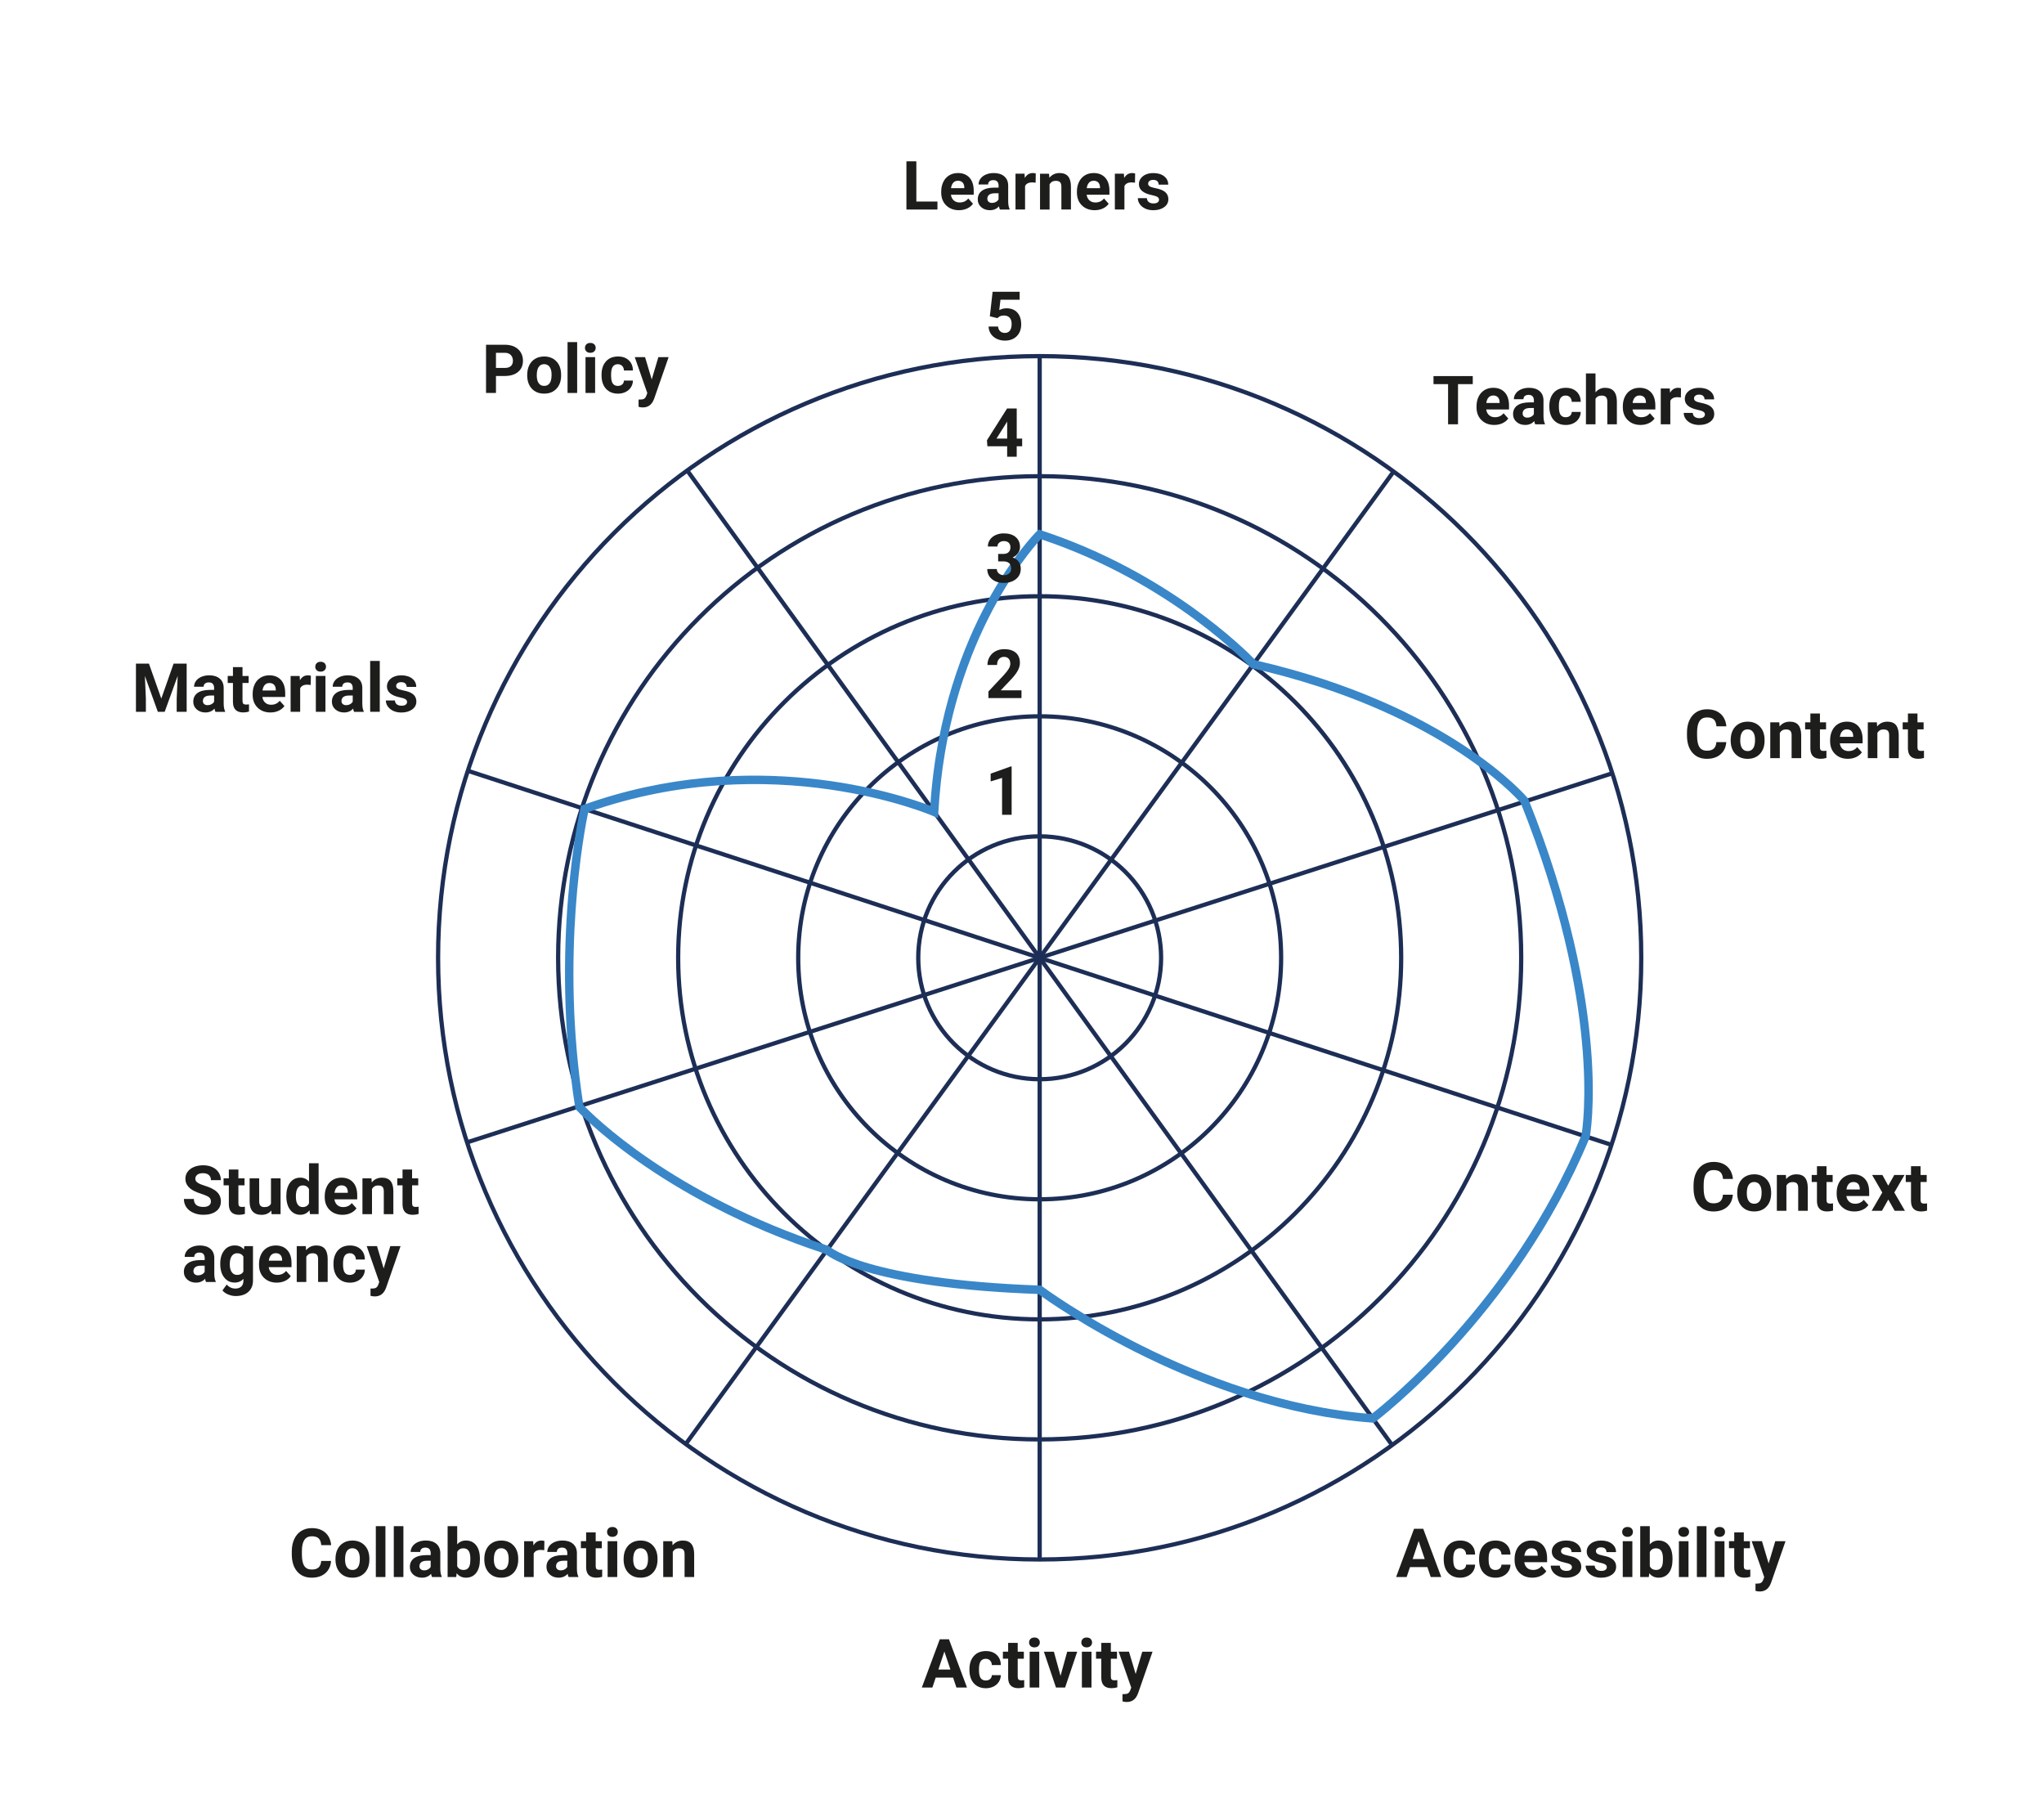 <?xml version="1.0" encoding="UTF-8"?>
<svg id="Layer_1" data-name="Layer 1" xmlns="http://www.w3.org/2000/svg" viewBox="0 0 900 800">
  <defs>
    <style>
      .cls-1 {
        fill: #1d2e56;
      }

      .cls-2 {
        fill: #3987c8;
      }

      .cls-3 {
        fill: #1d1d1b;
      }

      .cls-4 {
        fill: #fff;
      }
    </style>
  </defs>
  <rect class="cls-4" width="900" height="800"/>
  <g>
    <path class="cls-1" d="M457.78,369.13c-28.96,0-52.53,23.57-52.53,52.53s23.57,52.53,52.53,52.53,52.53-23.57,52.53-52.53-23.57-52.53-52.53-52.53M457.78,476.06c-29.99,0-54.4-24.4-54.4-54.4s24.4-54.4,54.4-54.4,54.4,24.4,54.4,54.4-24.4,54.4-54.4,54.4"/>
    <path class="cls-1" d="M457.78,316.28c-58.11,0-105.38,47.27-105.38,105.38s47.27,105.38,105.38,105.38,105.38-47.27,105.38-105.38-47.27-105.38-105.38-105.38M457.78,528.92c-59.14,0-107.25-48.11-107.25-107.25s48.11-107.25,107.25-107.25,107.25,48.12,107.25,107.25-48.11,107.25-107.25,107.25"/>
    <path class="cls-1" d="M457.78,263.43c-87.25,0-158.24,70.99-158.24,158.24s70.99,158.24,158.24,158.24,158.24-70.99,158.24-158.24-70.99-158.24-158.24-158.24M457.78,581.77c-88.28,0-160.11-71.82-160.11-160.11s71.82-160.11,160.11-160.11,160.11,71.82,160.11,160.11-71.82,160.11-160.11,160.11"/>
    <path class="cls-1" d="M457.78,210.57c-116.4,0-211.09,94.7-211.09,211.09s94.7,211.09,211.09,211.09,211.09-94.7,211.09-211.09-94.7-211.09-211.09-211.09M457.78,634.63c-117.43,0-212.96-95.53-212.96-212.96s95.53-212.96,212.96-212.96,212.96,95.53,212.96,212.96-95.53,212.96-212.96,212.96"/>
    <path class="cls-1" d="M457.78,157.72c-145.54,0-263.95,118.4-263.95,263.95s118.41,263.95,263.95,263.95,263.95-118.41,263.95-263.95-118.4-263.95-263.95-263.95M457.78,687.48c-146.57,0-265.82-119.24-265.82-265.82s119.24-265.82,265.82-265.82,265.82,119.24,265.82,265.82-119.24,265.82-265.82,265.82"/>
  </g>
  <rect class="cls-1" x="456.85" y="156.78" width="1.87" height="529.76"/>
  <polygon class="cls-1" points="302.63 636.36 301.13 635.26 612.93 206.97 614.44 208.07 302.63 636.36"/>
  <rect class="cls-1" x="192.9" y="420.73" width="529.77" height="1.86" transform="translate(-107.27 160.73) rotate(-17.86)"/>
  <rect class="cls-1" x="456.85" y="156.78" width="1.87" height="529.77" transform="translate(-85.28 725.72) rotate(-71.89)"/>
  <rect class="cls-1" x="456.85" y="156.78" width="1.87" height="529.77" transform="translate(-160.27 348.32) rotate(-35.88)"/>
  <g>
    <path class="cls-2" d="M256.85,486.46c3.91,4.12,38.8,39.34,107.88,62.04l.39.13.31.29c.14.13,16.61,14.33,92.42,17.03l.59.02.47.35c.67.5,67.52,50.2,144.99,56.2,6.12-4.74,61.87-49.33,92.45-122.8.59-3.44,8.87-57.01-26.75-146.22-2.73-3.14-36.85-40.71-118.13-59.27l-.57-.13-.39-.43c-.34-.37-34.63-37.14-92.19-56.3-5.72,6.17-41.17,47.19-45.14,120.15l-.15,2.69-2.47-1.08c-.7-.31-70.4-30.16-151.57-1.58-1.68,8.01-12.34,63.26-2.14,128.92M605.02,626.36l-.69-.05c-75.41-5.58-140.96-52.09-147.19-56.64-72.2-2.63-91.17-15.51-93.92-17.73-73.86-24.36-109.16-62.98-109.5-63.37l-.37-.41-.08-.55c-11.26-71.69,2.17-131.3,2.31-131.89l.23-1,.96-.34c74.39-26.59,139.57-4.71,152.85.35,2.66-40.74,14.97-71.11,24.95-89.56,11.07-20.46,21.48-30.83,21.92-31.26l.81-.8,1.08.35c55.78,18.25,90.38,52.99,94.49,57.25,85.39,19.65,119.47,60.22,119.81,60.63l.29.49c37.25,93.11,27.14,148.23,27.04,148.78l-.11.36c-32.61,78.51-93.67,124.51-94.29,124.96l-.56.42Z"/>
    <path class="cls-3" d="M435.84,139.23l1.22-10.79h11.9v3.52h-8.44l-.53,4.56c1-.53,2.07-.8,3.19-.8,2.02,0,3.61.63,4.75,1.88,1.15,1.25,1.72,3.01,1.72,5.26,0,1.37-.29,2.6-.87,3.68-.58,1.08-1.41,1.93-2.49,2.52-1.08.6-2.35.9-3.82.9-1.28,0-2.47-.26-3.57-.78-1.1-.52-1.97-1.25-2.6-2.19-.63-.94-.97-2.02-1.01-3.22h4.17c.09.89.39,1.57.93,2.06.53.49,1.22.74,2.08.74.96,0,1.69-.34,2.2-1.03.52-.68.77-1.65.77-2.91s-.3-2.13-.89-2.77c-.59-.64-1.43-.96-2.52-.96-1,0-1.81.26-2.43.79l-.41.38-3.35-.83Z"/>
    <path class="cls-3" d="M218.38,161.98h3.91c1.16,0,2.04-.27,2.65-.82.6-.54.91-1.32.91-2.33s-.31-1.88-.92-2.52-1.46-.97-2.54-.99h-4.01v6.66ZM218.38,165.52v7.48h-4.37v-21.23h8.28c1.59,0,3,.29,4.21.87,1.21.58,2.14,1.41,2.79,2.49.65,1.07.98,2.29.98,3.67,0,2.08-.71,3.72-2.14,4.92-1.42,1.2-3.39,1.8-5.91,1.8h-3.83Z"/>
    <path class="cls-3" d="M236.35,165.26c0,1.5.28,2.64.85,3.44.56.8,1.37,1.19,2.42,1.19s1.81-.39,2.39-1.18c.57-.78.86-2.04.86-3.76,0-1.47-.29-2.61-.86-3.42-.58-.81-1.38-1.21-2.42-1.21s-1.83.4-2.39,1.21c-.56.8-.85,2.05-.85,3.73M232.14,164.97c0-1.56.3-2.96.9-4.18.6-1.22,1.47-2.17,2.6-2.84,1.13-.67,2.45-1.01,3.94-1.01,2.13,0,3.87.65,5.21,1.95,1.35,1.3,2.1,3.07,2.25,5.31l.03,1.08c0,2.42-.67,4.36-2.02,5.82s-3.16,2.19-5.44,2.19-4.09-.73-5.45-2.19c-1.35-1.46-2.03-3.44-2.03-5.95v-.19Z"/>
  </g>
  <rect class="cls-3" x="249.9" y="150.61" width="4.23" height="22.39"/>
  <g>
    <path class="cls-3" d="M262.04,173h-4.23v-15.77h4.23v15.77ZM257.57,153.14c0-.63.21-1.15.63-1.56.42-.41,1-.61,1.73-.61s1.29.2,1.72.61c.43.41.64.93.64,1.56s-.22,1.17-.65,1.57c-.44.41-1,.61-1.72.61s-1.28-.2-1.71-.61c-.43-.41-.65-.93-.65-1.57"/>
    <path class="cls-3" d="M272.07,169.89c.78,0,1.41-.21,1.9-.64.49-.43.74-1,.76-1.7h3.95c0,1.07-.3,2.05-.87,2.94-.57.89-1.36,1.58-2.35,2.07-1,.49-2.1.74-3.3.74-2.26,0-4.04-.72-5.34-2.15-1.3-1.43-1.95-3.42-1.95-5.94v-.28c0-2.43.65-4.37,1.94-5.82,1.29-1.45,3.07-2.17,5.32-2.17,1.97,0,3.56.56,4.74,1.69,1.19,1.12,1.8,2.62,1.81,4.48h-3.95c-.02-.82-.27-1.49-.76-2-.49-.51-1.13-.77-1.93-.77-.98,0-1.72.36-2.22,1.07-.5.72-.75,1.88-.75,3.48v.44c0,1.63.25,2.79.74,3.5.5.71,1.25,1.07,2.26,1.07"/>
    <path class="cls-3" d="M286.97,167.04l2.91-9.81h4.52l-6.34,18.22-.35.83c-.94,2.06-2.5,3.09-4.67,3.09-.61,0-1.24-.09-1.87-.28v-3.19h.64c.8.01,1.39-.11,1.79-.35.39-.24.7-.65.93-1.21l.49-1.3-5.53-15.82h4.54l2.93,9.81Z"/>
  </g>
  <polygon class="cls-3" points="65.57 292.14 71.02 307.54 76.44 292.14 82.19 292.14 82.19 313.37 77.8 313.37 77.8 307.56 78.24 297.55 72.51 313.37 69.5 313.37 63.79 297.56 64.23 307.56 64.23 313.37 59.86 313.37 59.86 292.14 65.57 292.14"/>
  <g>
    <path class="cls-3" d="M91.39,310.44c.62,0,1.2-.14,1.72-.42.52-.28.91-.65,1.17-1.11v-2.71h-1.57c-2.11,0-3.23.73-3.37,2.19v.25c-.01.53.17.96.54,1.3.37.34.87.51,1.52.51M94.87,313.37c-.2-.38-.34-.85-.42-1.41-1.02,1.14-2.35,1.7-3.98,1.7-1.55,0-2.82-.45-3.84-1.34-1.02-.89-1.53-2.02-1.53-3.38,0-1.67.62-2.95,1.86-3.85,1.24-.89,3.02-1.35,5.37-1.36h1.94v-.9c0-.73-.18-1.31-.56-1.75-.37-.44-.97-.66-1.77-.66-.71,0-1.27.17-1.67.51-.41.34-.61.8-.61,1.4h-4.21c0-.91.28-1.76.84-2.54.56-.78,1.36-1.39,2.39-1.83,1.03-.44,2.19-.66,3.47-.66,1.94,0,3.49.49,4.63,1.47,1.14.97,1.71,2.35,1.71,4.12v6.84c.01,1.5.22,2.63.63,3.4v.25h-4.26Z"/>
    <path class="cls-3" d="M106.78,293.71v3.88h2.7v3.09h-2.7v7.87c0,.58.11,1,.34,1.25.22.25.65.38,1.28.38.46,0,.88-.03,1.24-.1v3.19c-.83.25-1.68.38-2.55.38-2.95,0-4.46-1.49-4.52-4.48v-8.5h-2.31v-3.09h2.31v-3.88h4.21Z"/>
    <path class="cls-3" d="M118.61,300.7c-.84,0-1.51.28-2.03.85-.52.56-.86,1.38-1,2.43h5.86v-.34c-.02-.94-.27-1.66-.76-2.18-.49-.51-1.18-.77-2.07-.77M119.08,313.66c-2.31,0-4.19-.71-5.65-2.13-1.45-1.42-2.18-3.31-2.18-5.67v-.41c0-1.59.31-3,.92-4.25.61-1.25,1.48-2.21,2.6-2.89,1.12-.67,2.4-1.01,3.84-1.01,2.15,0,3.86.68,5.1,2.04,1.24,1.36,1.86,3.29,1.86,5.79v1.72h-10.04c.14,1.03.55,1.86,1.23,2.48.69.62,1.55.93,2.6.93,1.62,0,2.89-.59,3.81-1.76l2.07,2.32c-.63.9-1.49,1.59-2.57,2.09-1.08.5-2.27.75-3.59.75"/>
    <path class="cls-3" d="M136.83,301.54c-.57-.08-1.08-.12-1.52-.12-1.59,0-2.64.54-3.14,1.62v10.32h-4.21v-15.77h3.98l.12,1.88c.84-1.45,2.01-2.17,3.51-2.17.47,0,.9.06,1.31.19l-.06,4.05Z"/>
    <path class="cls-3" d="M143.3,313.36h-4.23v-15.78h4.23v15.78ZM138.82,293.51c0-.63.21-1.15.64-1.56.42-.41,1-.61,1.72-.61s1.29.2,1.72.61c.43.41.64.93.64,1.56s-.21,1.17-.65,1.57c-.43.41-1,.61-1.72.61s-1.28-.21-1.71-.61c-.44-.41-.65-.93-.65-1.57"/>
    <path class="cls-3" d="M152.42,310.44c.62,0,1.2-.14,1.72-.42.52-.28.91-.65,1.17-1.11v-2.71h-1.57c-2.11,0-3.23.73-3.37,2.19v.25c-.01.53.17.96.54,1.3.37.34.87.51,1.52.51M155.91,313.37c-.2-.38-.34-.85-.42-1.41-1.02,1.14-2.35,1.7-3.98,1.7-1.55,0-2.82-.45-3.84-1.34-1.02-.89-1.53-2.02-1.53-3.38,0-1.67.62-2.95,1.86-3.85,1.24-.89,3.02-1.35,5.37-1.36h1.94v-.9c0-.73-.18-1.31-.56-1.75-.37-.44-.97-.66-1.77-.66-.71,0-1.27.17-1.67.51-.41.34-.61.8-.61,1.4h-4.21c0-.91.28-1.76.84-2.54.56-.78,1.36-1.39,2.39-1.83,1.03-.44,2.19-.66,3.47-.66,1.94,0,3.49.49,4.63,1.47,1.14.97,1.71,2.35,1.71,4.12v6.84c.01,1.5.22,2.63.63,3.4v.25h-4.26Z"/>
  </g>
  <rect class="cls-3" x="162.99" y="290.97" width="4.23" height="22.39"/>
  <path class="cls-3" d="M179.23,309.01c0-.52-.25-.92-.76-1.22-.51-.3-1.33-.56-2.46-.79-3.75-.79-5.63-2.38-5.63-4.78,0-1.4.58-2.57,1.74-3.5,1.16-.94,2.68-1.41,4.55-1.41,2,0,3.61.47,4.81,1.42,1.2.94,1.8,2.17,1.8,3.67h-4.21c0-.6-.2-1.1-.59-1.49-.39-.39-1-.59-1.82-.59-.71,0-1.26.16-1.65.48-.39.32-.58.73-.58,1.22,0,.46.22.84.66,1.13.44.29,1.19.53,2.24.75,1.05.21,1.94.44,2.66.7,2.22.82,3.34,2.23,3.34,4.25,0,1.44-.62,2.6-1.85,3.49-1.24.89-2.83,1.34-4.78,1.34-1.32,0-2.49-.24-3.52-.71-1.02-.47-1.83-1.12-2.41-1.94-.58-.82-.87-1.71-.87-2.66h3.99c.04.75.32,1.32.83,1.72.51.4,1.21.6,2.07.6.81,0,1.42-.15,1.83-.46.41-.31.62-.71.62-1.2"/>
  <polygon class="cls-3" points="403.48 88.73 412.77 88.73 412.77 92.25 399.11 92.25 399.11 71.02 403.48 71.02 403.48 88.73"/>
  <g>
    <path class="cls-3" d="M421.78,79.58c-.84,0-1.52.28-2.04.85-.52.56-.85,1.38-1,2.43h5.86v-.34c-.02-.94-.27-1.66-.76-2.18-.49-.51-1.18-.77-2.07-.77M422.26,92.54c-2.31,0-4.2-.71-5.65-2.13-1.45-1.42-2.18-3.31-2.18-5.67v-.41c0-1.59.31-3,.92-4.25.61-1.25,1.48-2.21,2.6-2.89s2.4-1.01,3.84-1.01c2.15,0,3.85.68,5.09,2.04,1.24,1.36,1.86,3.29,1.86,5.79v1.72h-10.04c.14,1.03.55,1.86,1.23,2.48.68.62,1.55.93,2.6.93,1.62,0,2.89-.59,3.81-1.76l2.07,2.32c-.63.9-1.49,1.59-2.57,2.09-1.08.5-2.27.75-3.59.75"/>
    <path class="cls-3" d="M436.79,89.32c.62,0,1.2-.14,1.72-.42.52-.28.91-.65,1.17-1.11v-2.71h-1.57c-2.11,0-3.23.73-3.37,2.19v.25c-.01.53.17.96.54,1.3.37.34.87.51,1.52.51M440.28,92.25c-.2-.38-.34-.85-.42-1.41-1.02,1.14-2.35,1.7-3.98,1.7-1.55,0-2.83-.45-3.84-1.34-1.01-.89-1.52-2.02-1.52-3.38,0-1.67.62-2.95,1.86-3.85,1.24-.89,3.03-1.35,5.37-1.36h1.94v-.9c0-.73-.19-1.31-.56-1.75-.38-.44-.97-.66-1.77-.66-.71,0-1.27.17-1.67.51-.4.34-.6.8-.6,1.4h-4.21c0-.91.28-1.76.84-2.54.56-.78,1.36-1.39,2.39-1.83,1.03-.44,2.19-.66,3.47-.66,1.94,0,3.49.49,4.63,1.47,1.14.97,1.71,2.35,1.71,4.12v6.84c.01,1.5.22,2.63.63,3.4v.25h-4.26Z"/>
    <path class="cls-3" d="M456.01,80.42c-.58-.08-1.08-.12-1.52-.12-1.59,0-2.64.54-3.14,1.62v10.32h-4.21v-15.77h3.98l.12,1.88c.84-1.45,2.01-2.17,3.51-2.17.47,0,.9.06,1.31.19l-.06,4.05Z"/>
    <path class="cls-3" d="M461.91,76.47l.13,1.82c1.12-1.41,2.64-2.11,4.53-2.11,1.67,0,2.91.49,3.73,1.47.82.98,1.23,2.45,1.25,4.4v10.19h-4.21v-10.09c0-.89-.19-1.54-.58-1.94-.39-.41-1.03-.6-1.94-.6-1.18,0-2.07.51-2.67,1.52v11.12h-4.21v-15.77h3.97Z"/>
    <path class="cls-3" d="M481.54,79.58c-.84,0-1.52.28-2.04.85-.52.56-.85,1.38-1,2.43h5.86v-.34c-.02-.94-.27-1.66-.76-2.18-.49-.51-1.18-.77-2.07-.77M482.01,92.54c-2.31,0-4.2-.71-5.65-2.13-1.45-1.42-2.18-3.31-2.18-5.67v-.41c0-1.59.31-3,.92-4.25.61-1.25,1.48-2.21,2.6-2.89s2.4-1.01,3.84-1.01c2.16,0,3.86.68,5.1,2.04s1.86,3.29,1.86,5.79v1.72h-10.04c.14,1.03.55,1.86,1.23,2.48.68.62,1.55.93,2.6.93,1.62,0,2.89-.59,3.81-1.76l2.07,2.32c-.63.9-1.49,1.59-2.57,2.09-1.08.5-2.27.75-3.59.75"/>
    <path class="cls-3" d="M499.76,80.42c-.57-.08-1.08-.12-1.52-.12-1.59,0-2.64.54-3.14,1.62v10.32h-4.21v-15.77h3.98l.12,1.88c.84-1.45,2.01-2.17,3.51-2.17.47,0,.9.06,1.31.19l-.06,4.05Z"/>
    <path class="cls-3" d="M510.33,87.89c0-.52-.25-.92-.76-1.22-.51-.3-1.33-.56-2.46-.79-3.75-.79-5.63-2.38-5.63-4.78,0-1.4.58-2.57,1.74-3.5,1.16-.94,2.68-1.41,4.56-1.41,2,0,3.6.47,4.81,1.42,1.2.94,1.8,2.17,1.8,3.67h-4.21c0-.6-.2-1.1-.59-1.5-.39-.39-1-.59-1.82-.59-.71,0-1.26.16-1.65.48-.39.32-.58.73-.58,1.22,0,.46.22.84.66,1.13.44.29,1.19.53,2.24.75,1.05.21,1.94.44,2.66.7,2.22.82,3.34,2.23,3.34,4.25,0,1.44-.62,2.6-1.85,3.49-1.24.89-2.83,1.34-4.78,1.34-1.32,0-2.49-.24-3.52-.71s-1.83-1.12-2.41-1.94c-.58-.82-.88-1.71-.88-2.66h3.99c.04.75.32,1.32.83,1.72.51.4,1.21.6,2.07.6.81,0,1.42-.15,1.83-.46.41-.31.62-.71.62-1.2"/>
  </g>
  <polygon class="cls-3" points="648.48 169.11 641.98 169.11 641.98 186.79 637.61 186.79 637.61 169.11 631.19 169.11 631.19 165.57 648.48 165.57 648.48 169.11"/>
  <g>
    <path class="cls-3" d="M657.48,174.12c-.84,0-1.52.28-2.04.85-.52.56-.85,1.38-1,2.43h5.86v-.34c-.02-.94-.27-1.66-.76-2.18-.49-.51-1.18-.77-2.07-.77M657.96,187.08c-2.31,0-4.2-.71-5.65-2.13-1.45-1.42-2.18-3.31-2.18-5.67v-.41c0-1.59.31-3,.92-4.25.61-1.25,1.48-2.21,2.6-2.89s2.4-1.01,3.84-1.01c2.15,0,3.85.68,5.09,2.04s1.86,3.29,1.86,5.79v1.72h-10.04c.14,1.03.55,1.86,1.23,2.48.68.62,1.55.93,2.6.93,1.62,0,2.89-.59,3.81-1.76l2.07,2.32c-.63.9-1.49,1.59-2.57,2.09-1.08.5-2.27.75-3.59.75"/>
    <path class="cls-3" d="M672.49,183.86c.62,0,1.2-.14,1.72-.42.52-.28.91-.65,1.17-1.11v-2.71h-1.57c-2.11,0-3.23.73-3.37,2.19v.25c-.01.53.17.96.54,1.3.37.34.87.51,1.52.51M675.98,186.79c-.2-.38-.34-.85-.42-1.41-1.02,1.14-2.35,1.7-3.98,1.7-1.55,0-2.83-.45-3.84-1.34-1.01-.89-1.52-2.02-1.52-3.38,0-1.67.62-2.95,1.86-3.85,1.24-.89,3.03-1.35,5.37-1.36h1.94v-.9c0-.73-.19-1.31-.56-1.75-.38-.44-.97-.66-1.77-.66-.71,0-1.27.17-1.67.51-.4.34-.6.8-.6,1.4h-4.21c0-.91.28-1.76.84-2.54.56-.78,1.36-1.39,2.39-1.83,1.03-.44,2.19-.66,3.47-.66,1.94,0,3.49.49,4.63,1.47,1.14.97,1.71,2.35,1.71,4.12v6.84c.01,1.5.22,2.63.63,3.4v.25h-4.26Z"/>
    <path class="cls-3" d="M689.4,183.68c.78,0,1.41-.21,1.9-.64.49-.43.74-1,.76-1.7h3.95c0,1.07-.3,2.05-.87,2.94-.57.89-1.36,1.58-2.35,2.07-1,.49-2.1.74-3.3.74-2.26,0-4.04-.72-5.34-2.15-1.3-1.43-1.95-3.42-1.95-5.94v-.28c0-2.43.65-4.37,1.94-5.82,1.29-1.45,3.07-2.17,5.32-2.17,1.97,0,3.56.56,4.74,1.69,1.19,1.12,1.8,2.62,1.81,4.48h-3.95c-.02-.82-.27-1.49-.76-2-.49-.51-1.13-.77-1.93-.77-.98,0-1.72.36-2.22,1.07-.5.72-.75,1.88-.75,3.48v.44c0,1.63.25,2.79.74,3.5.5.71,1.25,1.07,2.26,1.07"/>
    <path class="cls-3" d="M702.52,172.74c1.12-1.34,2.52-2.01,4.21-2.01,3.42,0,5.16,1.98,5.2,5.96v10.1h-4.21v-9.98c0-.9-.2-1.57-.58-2.01-.39-.43-1.04-.65-1.94-.65-1.23,0-2.13.48-2.68,1.43v11.21h-4.21v-22.39h4.21v8.34Z"/>
    <path class="cls-3" d="M721.9,174.12c-.84,0-1.52.28-2.04.85-.52.56-.85,1.38-1,2.43h5.86v-.34c-.02-.94-.27-1.66-.76-2.18-.49-.51-1.18-.77-2.07-.77M722.38,187.08c-2.31,0-4.2-.71-5.65-2.13-1.45-1.42-2.18-3.31-2.18-5.67v-.41c0-1.59.31-3,.92-4.25.61-1.25,1.48-2.21,2.6-2.89s2.4-1.01,3.84-1.01c2.15,0,3.85.68,5.09,2.04s1.86,3.29,1.86,5.79v1.72h-10.04c.14,1.03.55,1.86,1.23,2.48.68.62,1.55.93,2.6.93,1.62,0,2.89-.59,3.81-1.76l2.07,2.32c-.63.9-1.49,1.59-2.57,2.09-1.08.5-2.27.75-3.59.75"/>
    <path class="cls-3" d="M740.12,174.97c-.57-.08-1.08-.12-1.52-.12-1.59,0-2.64.54-3.14,1.62v10.32h-4.21v-15.77h3.98l.12,1.88c.84-1.45,2.01-2.17,3.51-2.17.47,0,.9.06,1.31.19l-.06,4.05Z"/>
    <path class="cls-3" d="M750.69,182.43c0-.52-.25-.92-.77-1.22-.51-.3-1.33-.56-2.45-.79-3.75-.79-5.63-2.38-5.63-4.78,0-1.4.58-2.57,1.74-3.5,1.16-.94,2.68-1.41,4.56-1.41,2,0,3.6.47,4.81,1.42,1.2.94,1.8,2.17,1.8,3.67h-4.21c0-.6-.2-1.1-.59-1.5-.39-.39-1-.59-1.82-.59-.71,0-1.26.16-1.65.48-.39.32-.58.73-.58,1.22,0,.46.22.84.66,1.13.44.29,1.19.53,2.24.75,1.05.21,1.94.44,2.66.7,2.22.82,3.34,2.23,3.34,4.25,0,1.44-.62,2.6-1.85,3.49-1.24.89-2.83,1.34-4.78,1.34-1.32,0-2.49-.24-3.52-.71s-1.83-1.12-2.41-1.94c-.58-.82-.88-1.71-.88-2.66h3.99c.04.75.32,1.32.83,1.72.51.4,1.21.6,2.07.6.81,0,1.42-.15,1.83-.46.41-.31.62-.71.62-1.2"/>
    <path class="cls-3" d="M760.1,326.7c-.17,2.28-1.01,4.08-2.53,5.39-1.52,1.31-3.53,1.97-6.01,1.97-2.72,0-4.86-.92-6.42-2.75-1.56-1.83-2.34-4.34-2.34-7.54v-1.3c0-2.04.36-3.84,1.08-5.4.72-1.55,1.75-2.75,3.08-3.58,1.34-.83,2.89-1.24,4.66-1.24,2.45,0,4.42.66,5.92,1.97,1.5,1.31,2.36,3.15,2.6,5.53h-4.37c-.11-1.37-.49-2.37-1.14-2.98-.66-.62-1.66-.93-2.99-.93-1.46,0-2.55.52-3.28,1.57-.72,1.04-1.1,2.67-1.11,4.86v1.6c0,2.29.35,3.97,1.04,5.03.69,1.06,1.79,1.59,3.29,1.59,1.35,0,2.36-.31,3.02-.93s1.05-1.57,1.14-2.86h4.37Z"/>
    <path class="cls-3" d="M766.25,326.03c0,1.5.28,2.65.85,3.44.56.79,1.37,1.19,2.42,1.19s1.81-.39,2.39-1.18c.57-.78.86-2.04.86-3.76,0-1.47-.29-2.61-.86-3.42-.58-.81-1.38-1.21-2.42-1.21s-1.83.4-2.39,1.21c-.56.8-.85,2.05-.85,3.73M762.04,325.74c0-1.56.3-2.96.9-4.18.6-1.22,1.47-2.17,2.6-2.84,1.13-.67,2.45-1.01,3.94-1.01,2.13,0,3.87.65,5.21,1.95,1.35,1.3,2.1,3.07,2.25,5.31l.03,1.08c0,2.42-.67,4.36-2.02,5.82-1.35,1.46-3.16,2.2-5.44,2.2s-4.09-.73-5.45-2.19c-1.35-1.46-2.03-3.44-2.03-5.95v-.19Z"/>
    <path class="cls-3" d="M783.45,318l.13,1.82c1.12-1.41,2.64-2.11,4.53-2.11,1.67,0,2.91.49,3.73,1.47.82.98,1.23,2.45,1.25,4.4v10.19h-4.22v-10.09c0-.89-.19-1.55-.58-1.95-.39-.4-1.03-.6-1.94-.6-1.18,0-2.07.51-2.67,1.52v11.12h-4.21v-15.78h3.97Z"/>
    <path class="cls-3" d="M801.34,314.12v3.88h2.7v3.09h-2.7v7.87c0,.58.11,1,.34,1.25.22.25.65.38,1.28.38.46,0,.88-.03,1.24-.1v3.19c-.83.25-1.68.38-2.55.38-2.95,0-4.46-1.49-4.52-4.47v-8.5h-2.31v-3.09h2.31v-3.88h4.21Z"/>
    <path class="cls-3" d="M813.17,321.1c-.84,0-1.52.28-2.04.85-.52.56-.85,1.38-1,2.43h5.86v-.34c-.02-.93-.27-1.66-.76-2.17s-1.18-.77-2.07-.77M813.65,334.06c-2.31,0-4.2-.71-5.65-2.13-1.45-1.42-2.18-3.31-2.18-5.67v-.41c0-1.59.31-3,.92-4.25.61-1.25,1.48-2.21,2.6-2.89,1.12-.67,2.4-1.01,3.84-1.01,2.15,0,3.85.68,5.09,2.04,1.24,1.36,1.86,3.29,1.86,5.79v1.72h-10.04c.14,1.03.55,1.86,1.23,2.48.68.62,1.55.93,2.6.93,1.62,0,2.89-.59,3.81-1.76l2.07,2.32c-.63.9-1.49,1.59-2.57,2.09-1.08.5-2.27.75-3.59.75"/>
    <path class="cls-3" d="M826.4,318l.13,1.82c1.12-1.41,2.64-2.11,4.53-2.11,1.67,0,2.91.49,3.73,1.47.82.98,1.23,2.45,1.25,4.4v10.19h-4.22v-10.09c0-.89-.19-1.55-.58-1.95-.39-.4-1.03-.6-1.94-.6-1.18,0-2.07.51-2.67,1.52v11.12h-4.21v-15.78h3.97Z"/>
    <path class="cls-3" d="M844.29,314.12v3.88h2.7v3.09h-2.7v7.87c0,.58.11,1,.34,1.25.22.25.65.38,1.28.38.46,0,.88-.03,1.24-.1v3.19c-.83.25-1.68.38-2.55.38-2.95,0-4.46-1.49-4.52-4.47v-8.5h-2.31v-3.09h2.31v-3.88h4.21Z"/>
  </g>
  <path class="cls-3" d="M622.01,686.36h5.31l-2.67-7.94-2.64,7.94ZM628.5,689.9h-7.67l-1.46,4.37h-4.65l7.9-21.23h4.05l7.94,21.23h-4.65l-1.47-4.37Z"/>
  <g>
    <path class="cls-3" d="M642.89,691.16c.78,0,1.41-.21,1.9-.64.49-.43.74-1,.76-1.7h3.95c0,1.07-.3,2.05-.87,2.94-.57.89-1.36,1.58-2.35,2.07-1,.49-2.1.74-3.3.74-2.25,0-4.04-.72-5.34-2.15s-1.95-3.42-1.95-5.94v-.28c0-2.43.65-4.37,1.94-5.82,1.29-1.45,3.07-2.17,5.32-2.17,1.97,0,3.56.56,4.74,1.69,1.19,1.12,1.8,2.62,1.81,4.48h-3.95c-.02-.82-.27-1.49-.76-2-.49-.51-1.13-.77-1.93-.77-.98,0-1.72.36-2.22,1.07-.5.72-.75,1.88-.75,3.48v.44c0,1.63.25,2.79.74,3.5.5.71,1.25,1.07,2.26,1.07"/>
    <path class="cls-3" d="M658.46,691.16c.78,0,1.41-.21,1.9-.64.49-.43.74-1,.76-1.7h3.95c0,1.07-.3,2.05-.87,2.94-.57.89-1.36,1.58-2.35,2.07-1,.49-2.1.74-3.3.74-2.26,0-4.04-.72-5.34-2.15s-1.95-3.42-1.95-5.94v-.28c0-2.43.65-4.37,1.94-5.82,1.29-1.45,3.07-2.17,5.32-2.17,1.97,0,3.56.56,4.74,1.69,1.19,1.12,1.8,2.62,1.81,4.48h-3.95c-.02-.82-.27-1.49-.76-2-.49-.51-1.13-.77-1.93-.77-.98,0-1.72.36-2.22,1.07-.5.72-.75,1.88-.75,3.48v.44c0,1.63.25,2.79.74,3.5.5.71,1.25,1.07,2.26,1.07"/>
    <path class="cls-3" d="M674.24,681.6c-.84,0-1.52.28-2.04.85-.52.56-.85,1.38-1,2.43h5.86v-.34c-.02-.94-.27-1.66-.76-2.17-.49-.52-1.18-.77-2.07-.77M674.72,694.56c-2.31,0-4.2-.71-5.65-2.13-1.45-1.42-2.18-3.31-2.18-5.67v-.41c0-1.59.31-3,.92-4.25.61-1.25,1.48-2.21,2.6-2.89s2.4-1.01,3.84-1.01c2.15,0,3.85.68,5.09,2.04s1.86,3.29,1.86,5.79v1.72h-10.04c.14,1.03.55,1.86,1.23,2.48.68.62,1.55.93,2.6.93,1.62,0,2.89-.59,3.81-1.76l2.07,2.32c-.63.9-1.49,1.59-2.57,2.09-1.08.5-2.27.75-3.59.75"/>
    <path class="cls-3" d="M692.14,689.91c0-.52-.25-.92-.77-1.22-.51-.3-1.33-.56-2.45-.79-3.75-.79-5.63-2.38-5.63-4.78,0-1.4.58-2.57,1.74-3.5,1.16-.94,2.68-1.41,4.56-1.41,2,0,3.6.47,4.81,1.42,1.2.94,1.8,2.17,1.8,3.67h-4.22c0-.6-.19-1.1-.58-1.5-.39-.39-1-.59-1.82-.59-.71,0-1.26.16-1.65.48-.39.32-.58.73-.58,1.22,0,.46.22.84.66,1.13.44.29,1.19.53,2.24.75,1.05.21,1.93.44,2.66.7,2.22.82,3.34,2.23,3.34,4.25,0,1.44-.62,2.6-1.85,3.49-1.24.89-2.83,1.34-4.78,1.34-1.32,0-2.49-.24-3.52-.71s-1.83-1.12-2.41-1.94c-.58-.82-.88-1.71-.88-2.66h3.99c.04.75.32,1.32.83,1.72.51.4,1.2.6,2.07.6.81,0,1.42-.15,1.83-.46s.62-.71.62-1.2"/>
    <path class="cls-3" d="M707.5,689.91c0-.52-.25-.92-.77-1.22-.51-.3-1.33-.56-2.45-.79-3.75-.79-5.63-2.38-5.63-4.78,0-1.4.58-2.57,1.74-3.5,1.16-.94,2.68-1.41,4.56-1.41,2,0,3.6.47,4.81,1.42,1.2.94,1.8,2.17,1.8,3.67h-4.21c0-.6-.2-1.1-.59-1.5-.39-.39-1-.59-1.82-.59-.71,0-1.26.16-1.65.48-.39.32-.58.73-.58,1.22,0,.46.22.84.66,1.13.44.29,1.19.53,2.24.75,1.05.21,1.94.44,2.66.7,2.22.82,3.34,2.23,3.34,4.25,0,1.44-.62,2.6-1.85,3.49-1.24.89-2.83,1.34-4.78,1.34-1.32,0-2.49-.24-3.52-.71s-1.83-1.12-2.41-1.94c-.58-.82-.88-1.71-.88-2.66h3.99c.04.75.32,1.32.83,1.72.51.4,1.21.6,2.07.6.81,0,1.42-.15,1.83-.46s.62-.71.62-1.2"/>
    <path class="cls-3" d="M718.75,694.27h-4.23v-15.77h4.23v15.77ZM714.27,674.41c0-.63.21-1.15.63-1.56.42-.41,1-.61,1.73-.61s1.29.2,1.72.61c.43.41.64.93.64,1.56s-.22,1.17-.65,1.57c-.44.41-1,.61-1.72.61s-1.28-.2-1.71-.61c-.43-.41-.65-.93-.65-1.57"/>
    <path class="cls-3" d="M732.22,686.22c0-1.59-.25-2.76-.76-3.49-.51-.73-1.26-1.1-2.26-1.1-1.34,0-2.26.55-2.77,1.65v6.22c.51,1.11,1.45,1.66,2.8,1.66s2.26-.67,2.69-2.01c.2-.64.31-1.62.31-2.93M736.43,686.53c0,2.53-.54,4.5-1.62,5.91-1.08,1.41-2.59,2.12-4.52,2.12-1.71,0-3.08-.66-4.1-1.97l-.19,1.68h-3.79v-22.39h4.22v8.03c.97-1.14,2.25-1.71,3.83-1.71,1.93,0,3.43.71,4.53,2.12,1.1,1.42,1.64,3.4,1.64,5.97v.23Z"/>
    <path class="cls-3" d="M743.47,694.27h-4.23v-15.77h4.23v15.77ZM739,674.41c0-.63.21-1.15.63-1.56.42-.41,1-.61,1.73-.61s1.29.2,1.72.61c.43.41.64.93.64,1.56s-.22,1.17-.65,1.57c-.44.41-1,.61-1.72.61s-1.28-.2-1.71-.61c-.43-.41-.65-.93-.65-1.57"/>
  </g>
  <rect class="cls-3" x="747.16" y="671.88" width="4.23" height="22.39"/>
  <g>
    <path class="cls-3" d="M759.3,694.27h-4.23v-15.77h4.23v15.77ZM754.83,674.41c0-.63.21-1.15.63-1.56.42-.41,1-.61,1.73-.61s1.29.2,1.72.61c.43.41.64.93.64,1.56s-.22,1.17-.65,1.57c-.44.41-1,.61-1.72.61s-1.28-.2-1.71-.61c-.43-.41-.65-.93-.65-1.57"/>
    <path class="cls-3" d="M767.82,674.62v3.88h2.7v3.09h-2.7v7.87c0,.58.11,1,.34,1.25.22.25.65.38,1.28.38.46,0,.88-.03,1.24-.1v3.19c-.83.25-1.68.38-2.55.38-2.95,0-4.46-1.49-4.52-4.48v-8.5h-2.31v-3.09h2.31v-3.88h4.21Z"/>
    <path class="cls-3" d="M778.75,688.31l2.92-9.81h4.52l-6.34,18.22-.35.83c-.94,2.06-2.5,3.09-4.67,3.09-.61,0-1.24-.09-1.87-.28v-3.19h.64c.8.01,1.39-.11,1.79-.35.39-.24.7-.65.93-1.21l.49-1.3-5.53-15.82h4.54l2.93,9.81Z"/>
    <path class="cls-3" d="M145.78,687.2c-.17,2.28-1.01,4.08-2.53,5.39-1.52,1.31-3.53,1.97-6.01,1.97-2.72,0-4.86-.91-6.42-2.75s-2.34-4.35-2.34-7.54v-1.3c0-2.04.36-3.84,1.08-5.4.72-1.55,1.75-2.75,3.08-3.58s2.89-1.25,4.66-1.25c2.45,0,4.42.66,5.92,1.97,1.5,1.31,2.36,3.15,2.6,5.53h-4.37c-.11-1.37-.49-2.36-1.14-2.98-.66-.62-1.66-.93-2.99-.93-1.46,0-2.55.52-3.28,1.57-.72,1.05-1.1,2.67-1.11,4.86v1.6c0,2.29.35,3.97,1.04,5.03.69,1.06,1.79,1.59,3.29,1.59,1.35,0,2.36-.31,3.02-.93.67-.62,1.05-1.57,1.14-2.87h4.37Z"/>
    <path class="cls-3" d="M151.93,686.54c0,1.5.28,2.64.84,3.44.56.8,1.37,1.19,2.42,1.19s1.81-.39,2.39-1.18c.57-.78.86-2.04.86-3.76,0-1.47-.29-2.61-.86-3.42-.58-.81-1.38-1.21-2.42-1.21s-1.83.4-2.39,1.21c-.56.8-.84,2.05-.84,3.73M147.72,686.24c0-1.56.3-2.96.9-4.18.6-1.22,1.47-2.17,2.6-2.84,1.13-.67,2.45-1.01,3.94-1.01,2.13,0,3.87.65,5.21,1.95,1.35,1.3,2.1,3.07,2.25,5.31l.03,1.08c0,2.42-.67,4.36-2.02,5.82-1.35,1.46-3.16,2.19-5.44,2.19s-4.09-.73-5.45-2.19c-1.35-1.46-2.03-3.44-2.03-5.95v-.19Z"/>
  </g>
  <rect class="cls-3" x="165.48" y="671.88" width="4.23" height="22.39"/>
  <rect class="cls-3" x="173.39" y="671.88" width="4.23" height="22.39"/>
  <g>
    <path class="cls-3" d="M186.74,691.34c.62,0,1.2-.14,1.72-.42.52-.28.91-.65,1.17-1.11v-2.71h-1.57c-2.11,0-3.23.73-3.37,2.19v.25c-.01.52.17.96.54,1.29.37.34.87.51,1.52.51M190.23,694.27c-.2-.38-.34-.85-.42-1.41-1.02,1.14-2.35,1.7-3.98,1.7-1.55,0-2.83-.45-3.84-1.34-1.01-.89-1.52-2.02-1.52-3.38,0-1.67.62-2.95,1.86-3.85,1.24-.89,3.03-1.35,5.37-1.36h1.94v-.9c0-.73-.19-1.31-.56-1.75-.38-.44-.97-.66-1.77-.66-.71,0-1.27.17-1.67.51-.4.34-.6.8-.6,1.4h-4.21c0-.91.28-1.76.84-2.54.56-.77,1.36-1.39,2.39-1.83,1.03-.44,2.19-.66,3.47-.66,1.94,0,3.49.49,4.63,1.47,1.14.98,1.71,2.35,1.71,4.12v6.84c.01,1.5.22,2.63.63,3.4v.25h-4.26Z"/>
    <path class="cls-3" d="M207.1,686.22c0-1.59-.25-2.76-.76-3.49-.51-.73-1.26-1.1-2.26-1.1-1.34,0-2.26.55-2.77,1.65v6.22c.51,1.11,1.45,1.66,2.8,1.66s2.26-.67,2.69-2.01c.2-.64.31-1.62.31-2.93M211.31,686.53c0,2.53-.54,4.5-1.62,5.91-1.08,1.41-2.59,2.12-4.52,2.12-1.71,0-3.08-.66-4.1-1.97l-.19,1.68h-3.79v-22.39h4.22v8.03c.97-1.14,2.25-1.71,3.83-1.71,1.93,0,3.43.71,4.53,2.12,1.1,1.42,1.64,3.4,1.64,5.97v.23Z"/>
    <path class="cls-3" d="M217.46,686.54c0,1.5.28,2.64.85,3.44.56.8,1.37,1.19,2.42,1.19s1.81-.39,2.39-1.18c.57-.78.86-2.04.86-3.76,0-1.47-.29-2.61-.86-3.42-.58-.81-1.38-1.21-2.42-1.21s-1.83.4-2.39,1.21c-.56.8-.85,2.05-.85,3.73M213.25,686.24c0-1.56.3-2.96.9-4.18.6-1.22,1.47-2.17,2.6-2.84,1.13-.67,2.45-1.01,3.94-1.01,2.13,0,3.87.65,5.21,1.95,1.35,1.3,2.1,3.07,2.25,5.31l.03,1.08c0,2.42-.67,4.36-2.02,5.82-1.35,1.46-3.16,2.19-5.44,2.19s-4.09-.73-5.45-2.19c-1.35-1.46-2.03-3.44-2.03-5.95v-.19Z"/>
    <path class="cls-3" d="M239.65,682.45c-.57-.08-1.08-.12-1.52-.12-1.59,0-2.64.54-3.14,1.62v10.32h-4.21v-15.77h3.98l.12,1.88c.84-1.45,2.01-2.17,3.51-2.17.47,0,.9.06,1.31.19l-.06,4.05Z"/>
    <path class="cls-3" d="M246.89,691.34c.62,0,1.2-.14,1.72-.42.52-.28.91-.65,1.17-1.11v-2.71h-1.57c-2.11,0-3.23.73-3.37,2.19v.25c-.01.52.17.96.54,1.29.37.34.87.51,1.52.51M250.38,694.27c-.2-.38-.34-.85-.42-1.41-1.02,1.14-2.35,1.7-3.98,1.7-1.55,0-2.83-.45-3.84-1.34-1.01-.89-1.52-2.02-1.52-3.38,0-1.67.62-2.95,1.86-3.85,1.24-.89,3.03-1.35,5.37-1.36h1.94v-.9c0-.73-.19-1.31-.56-1.75-.38-.44-.97-.66-1.77-.66-.71,0-1.27.17-1.67.51-.4.34-.6.8-.6,1.4h-4.21c0-.91.28-1.76.84-2.54.56-.77,1.36-1.39,2.39-1.83,1.03-.44,2.19-.66,3.47-.66,1.94,0,3.49.49,4.63,1.47,1.14.98,1.71,2.35,1.71,4.12v6.84c.01,1.5.22,2.63.63,3.4v.25h-4.26Z"/>
    <path class="cls-3" d="M262.29,674.62v3.88h2.7v3.09h-2.7v7.87c0,.58.11,1,.34,1.25.22.25.65.38,1.28.38.46,0,.88-.03,1.24-.1v3.19c-.83.25-1.68.38-2.55.38-2.95,0-4.46-1.49-4.52-4.48v-8.5h-2.31v-3.09h2.31v-3.88h4.21Z"/>
    <path class="cls-3" d="M271.78,694.27h-4.23v-15.77h4.23v15.77ZM267.3,674.41c0-.63.21-1.15.63-1.56.42-.41,1-.61,1.73-.61s1.29.2,1.72.61c.43.41.64.93.64,1.56s-.22,1.17-.65,1.57c-.44.41-1,.61-1.72.61s-1.28-.2-1.71-.61c-.43-.41-.65-.93-.65-1.57"/>
    <path class="cls-3" d="M278.81,686.54c0,1.5.28,2.64.85,3.44.56.8,1.37,1.19,2.42,1.19s1.81-.39,2.39-1.18c.57-.78.86-2.04.86-3.76,0-1.47-.29-2.61-.86-3.42-.58-.81-1.38-1.21-2.42-1.21s-1.83.4-2.39,1.21c-.56.8-.85,2.05-.85,3.73M274.59,686.24c0-1.56.3-2.96.9-4.18.6-1.22,1.47-2.17,2.6-2.84,1.13-.67,2.45-1.01,3.94-1.01,2.13,0,3.87.65,5.21,1.95,1.35,1.3,2.1,3.07,2.25,5.31l.03,1.08c0,2.42-.67,4.36-2.02,5.82-1.35,1.46-3.16,2.19-5.44,2.19s-4.09-.73-5.45-2.19c-1.35-1.46-2.03-3.44-2.03-5.95v-.19Z"/>
    <path class="cls-3" d="M296.01,678.5l.13,1.82c1.12-1.41,2.64-2.11,4.53-2.11,1.67,0,2.91.49,3.73,1.47.82.98,1.23,2.45,1.25,4.4v10.19h-4.22v-10.09c0-.89-.19-1.54-.58-1.94-.39-.41-1.03-.6-1.94-.6-1.19,0-2.08.51-2.67,1.52v11.12h-4.21v-15.77h3.97Z"/>
    <path class="cls-3" d="M762.99,525.98c-.17,2.28-1.01,4.08-2.53,5.39-1.52,1.31-3.53,1.97-6.01,1.97-2.72,0-4.86-.91-6.42-2.75-1.56-1.83-2.34-4.35-2.34-7.54v-1.3c0-2.04.36-3.84,1.08-5.4.72-1.55,1.75-2.75,3.08-3.58,1.34-.83,2.89-1.25,4.66-1.25,2.45,0,4.42.66,5.92,1.97,1.5,1.31,2.36,3.15,2.6,5.53h-4.37c-.11-1.37-.49-2.36-1.14-2.98-.66-.62-1.66-.93-2.99-.93-1.46,0-2.55.52-3.28,1.57-.72,1.05-1.1,2.67-1.11,4.86v1.6c0,2.29.35,3.97,1.04,5.03.69,1.06,1.79,1.59,3.29,1.59,1.35,0,2.36-.31,3.02-.93.67-.62,1.05-1.57,1.14-2.87h4.37Z"/>
    <path class="cls-3" d="M769.14,525.31c0,1.5.28,2.64.85,3.44.56.8,1.37,1.19,2.42,1.19s1.81-.39,2.39-1.18c.57-.78.86-2.04.86-3.76,0-1.47-.29-2.61-.86-3.42-.58-.81-1.38-1.21-2.42-1.21s-1.83.4-2.39,1.21c-.56.8-.85,2.05-.85,3.73M764.93,525.01c0-1.56.3-2.96.9-4.18.6-1.22,1.47-2.17,2.6-2.84,1.13-.67,2.45-1.01,3.94-1.01,2.13,0,3.87.65,5.21,1.95,1.35,1.3,2.1,3.07,2.25,5.31l.03,1.08c0,2.42-.67,4.36-2.02,5.82-1.35,1.46-3.16,2.19-5.44,2.19s-4.09-.73-5.45-2.19c-1.35-1.46-2.03-3.44-2.03-5.95v-.19Z"/>
    <path class="cls-3" d="M786.35,517.27l.13,1.82c1.12-1.41,2.64-2.11,4.53-2.11,1.67,0,2.91.49,3.73,1.47.82.98,1.23,2.45,1.25,4.4v10.19h-4.22v-10.09c0-.89-.19-1.54-.58-1.94-.39-.41-1.03-.6-1.94-.6-1.19,0-2.08.51-2.67,1.52v11.12h-4.21v-15.78h3.97Z"/>
    <path class="cls-3" d="M804.24,513.4v3.88h2.7v3.09h-2.7v7.87c0,.58.11,1,.34,1.25.22.25.65.38,1.28.38.46,0,.88-.03,1.24-.1v3.19c-.83.25-1.68.38-2.55.38-2.95,0-4.46-1.49-4.52-4.47v-8.5h-2.31v-3.09h2.31v-3.88h4.21Z"/>
    <path class="cls-3" d="M816.06,520.38c-.84,0-1.52.28-2.04.85-.52.56-.85,1.38-1,2.43h5.86v-.34c-.02-.94-.27-1.66-.76-2.18s-1.18-.77-2.07-.77M816.54,533.34c-2.31,0-4.2-.71-5.65-2.13-1.45-1.42-2.18-3.31-2.18-5.67v-.41c0-1.59.31-3,.92-4.25.61-1.25,1.48-2.21,2.6-2.89,1.12-.67,2.4-1.01,3.84-1.01,2.15,0,3.85.68,5.09,2.04,1.24,1.36,1.86,3.29,1.86,5.79v1.72h-10.04c.14,1.03.55,1.86,1.23,2.48.68.62,1.55.93,2.6.93,1.62,0,2.89-.59,3.81-1.76l2.07,2.32c-.63.9-1.49,1.59-2.57,2.09-1.08.5-2.27.75-3.59.75"/>
  </g>
  <polygon class="cls-3" points="831.42 521.98 834.08 517.27 838.58 517.27 834.09 525 838.77 533.05 834.25 533.05 831.44 528.09 828.64 533.05 824.11 533.05 828.79 525 824.31 517.27 828.83 517.27 831.42 521.98"/>
  <path class="cls-3" d="M845.65,513.4v3.88h2.7v3.09h-2.7v7.87c0,.58.11,1,.34,1.25.22.25.65.38,1.28.38.46,0,.88-.03,1.24-.1v3.19c-.83.25-1.68.38-2.55.38-2.95,0-4.46-1.49-4.52-4.47v-8.5h-2.31v-3.09h2.31v-3.88h4.21Z"/>
  <path class="cls-3" d="M413.18,735.01h5.31l-2.67-7.95-2.64,7.95ZM419.67,738.55h-7.67l-1.46,4.37h-4.65l7.9-21.23h4.05l7.94,21.23h-4.65l-1.47-4.37Z"/>
  <g>
    <path class="cls-3" d="M434.06,739.82c.78,0,1.41-.21,1.9-.64.49-.43.74-1,.76-1.7h3.95c0,1.07-.3,2.05-.87,2.94-.57.89-1.36,1.58-2.35,2.07-1,.49-2.1.74-3.3.74-2.25,0-4.04-.72-5.34-2.15-1.3-1.43-1.95-3.42-1.95-5.94v-.28c0-2.43.65-4.37,1.94-5.82,1.29-1.45,3.07-2.17,5.32-2.17,1.97,0,3.56.56,4.74,1.69,1.19,1.12,1.8,2.62,1.81,4.48h-3.95c-.02-.82-.27-1.49-.76-2-.49-.51-1.13-.77-1.93-.77-.98,0-1.72.36-2.22,1.07-.5.72-.75,1.88-.75,3.48v.44c0,1.63.25,2.79.74,3.5.5.71,1.25,1.07,2.26,1.07"/>
    <path class="cls-3" d="M448.11,723.27v3.88h2.7v3.09h-2.7v7.87c0,.58.11,1,.34,1.25.22.25.65.38,1.28.38.46,0,.88-.03,1.24-.1v3.19c-.83.25-1.68.38-2.55.38-2.95,0-4.46-1.49-4.52-4.48v-8.5h-2.31v-3.09h2.31v-3.88h4.21Z"/>
    <path class="cls-3" d="M457.6,742.92h-4.23v-15.77h4.23v15.77ZM453.12,723.07c0-.63.21-1.15.63-1.56.42-.41,1-.61,1.73-.61s1.29.2,1.72.61c.43.41.64.93.64,1.56s-.22,1.17-.65,1.57c-.44.41-1,.61-1.72.61s-1.28-.2-1.71-.61c-.43-.41-.65-.93-.65-1.57"/>
  </g>
  <polygon class="cls-3" points="466.97 737.78 469.9 727.15 474.31 727.15 468.98 742.92 464.96 742.92 459.64 727.15 464.04 727.15 466.97 737.78"/>
  <g>
    <path class="cls-3" d="M480.6,742.92h-4.23v-15.77h4.23v15.77ZM476.13,723.07c0-.63.21-1.15.63-1.56.42-.41,1-.61,1.73-.61s1.29.2,1.72.61c.43.41.64.93.64,1.56s-.22,1.17-.65,1.57c-.44.41-1,.61-1.72.61s-1.28-.2-1.71-.61c-.43-.41-.65-.93-.65-1.57"/>
    <path class="cls-3" d="M489.12,723.27v3.88h2.7v3.09h-2.7v7.87c0,.58.11,1,.34,1.25.22.25.65.38,1.28.38.46,0,.88-.03,1.24-.1v3.19c-.83.25-1.68.38-2.55.38-2.95,0-4.46-1.49-4.52-4.48v-8.5h-2.31v-3.09h2.31v-3.88h4.21Z"/>
    <path class="cls-3" d="M500.05,736.96l2.91-9.81h4.52l-6.34,18.22-.35.83c-.94,2.06-2.5,3.09-4.67,3.09-.61,0-1.24-.09-1.87-.28v-3.19h.64c.8.01,1.39-.11,1.79-.35.39-.24.7-.65.93-1.21l.49-1.3-5.53-15.82h4.54l2.93,9.81Z"/>
    <path class="cls-3" d="M92.86,528.95c0-.83-.29-1.46-.87-1.9-.58-.44-1.63-.91-3.15-1.4-1.52-.49-2.71-.97-3.6-1.45-2.41-1.3-3.61-3.05-3.61-5.26,0-1.15.32-2.17.97-3.07.65-.9,1.57-1.6,2.78-2.11,1.21-.51,2.57-.76,4.08-.76s2.87.27,4.05.82c1.18.55,2.11,1.32,2.76,2.33.66,1,.98,2.14.98,3.41h-4.37c0-.97-.31-1.73-.92-2.27-.61-.54-1.47-.81-2.58-.81s-1.9.22-2.49.68c-.59.45-.89,1.04-.89,1.79,0,.69.35,1.27,1.04,1.73s1.72.9,3.07,1.31c2.49.75,4.3,1.67,5.44,2.78,1.14,1.11,1.71,2.49,1.71,4.14,0,1.84-.7,3.28-2.09,4.32-1.39,1.04-3.26,1.57-5.61,1.57-1.63,0-3.12-.3-4.46-.9-1.34-.6-2.36-1.42-3.07-2.46-.7-1.04-1.05-2.25-1.05-3.61h4.39c0,2.34,1.4,3.51,4.2,3.51,1.04,0,1.85-.21,2.43-.63.58-.42.87-1.01.87-1.77"/>
    <path class="cls-3" d="M104.97,514.87v3.88h2.7v3.09h-2.7v7.87c0,.58.11,1,.34,1.25.22.25.65.38,1.28.38.46,0,.88-.03,1.24-.1v3.19c-.83.25-1.68.38-2.55.38-2.95,0-4.46-1.49-4.52-4.47v-8.5h-2.31v-3.09h2.31v-3.88h4.21Z"/>
    <path class="cls-3" d="M119.46,532.92c-1.04,1.27-2.48,1.9-4.32,1.9-1.69,0-2.98-.49-3.87-1.46-.89-.97-1.35-2.4-1.36-4.27v-10.34h4.21v10.2c0,1.65.75,2.47,2.25,2.47s2.41-.5,2.94-1.49v-11.18h4.23v15.78h-3.97l-.12-1.6Z"/>
    <path class="cls-3" d="M130.28,526.83c0,1.48.26,2.62.77,3.4.51.79,1.26,1.18,2.24,1.18,1.3,0,2.22-.55,2.76-1.65v-6.24c-.52-1.1-1.43-1.65-2.73-1.65-2.03,0-3.05,1.65-3.05,4.95M126.07,526.52c0-2.46.55-4.42,1.66-5.88,1.1-1.46,2.61-2.19,4.53-2.19,1.53,0,2.8.58,3.8,1.72v-8.05h4.23v22.39h-3.81l-.2-1.68c-1.05,1.31-2.4,1.97-4.05,1.97-1.86,0-3.35-.73-4.47-2.19-1.12-1.46-1.69-3.5-1.69-6.1"/>
    <path class="cls-3" d="M150.33,521.85c-.84,0-1.52.28-2.04.85-.52.56-.85,1.38-1,2.43h5.86v-.34c-.02-.94-.27-1.66-.76-2.18s-1.18-.77-2.07-.77M150.81,534.81c-2.31,0-4.2-.71-5.65-2.13-1.45-1.42-2.18-3.31-2.18-5.67v-.41c0-1.59.31-3,.92-4.25.61-1.25,1.48-2.21,2.6-2.89,1.12-.67,2.4-1.01,3.84-1.01,2.15,0,3.85.68,5.09,2.04,1.24,1.36,1.86,3.29,1.86,5.79v1.72h-10.04c.14,1.03.55,1.86,1.23,2.48.68.62,1.55.93,2.6.93,1.62,0,2.89-.59,3.81-1.76l2.07,2.32c-.63.9-1.49,1.59-2.57,2.09-1.08.5-2.27.75-3.59.75"/>
    <path class="cls-3" d="M163.56,518.75l.13,1.82c1.12-1.41,2.64-2.11,4.53-2.11,1.67,0,2.91.49,3.73,1.47.82.98,1.23,2.45,1.25,4.4v10.19h-4.21v-10.09c0-.89-.19-1.54-.58-1.94-.39-.41-1.03-.6-1.94-.6-1.18,0-2.07.51-2.67,1.52v11.12h-4.21v-15.77h3.97Z"/>
    <path class="cls-3" d="M181.45,514.87v3.88h2.7v3.09h-2.7v7.87c0,.58.11,1,.34,1.25.22.25.65.38,1.28.38.46,0,.88-.03,1.24-.1v3.19c-.83.25-1.68.38-2.55.38-2.95,0-4.46-1.49-4.52-4.47v-8.5h-2.31v-3.09h2.31v-3.88h4.21Z"/>
    <path class="cls-3" d="M87.23,561.45c.62,0,1.2-.14,1.72-.42.52-.28.91-.65,1.17-1.11v-2.71h-1.57c-2.11,0-3.23.73-3.37,2.19v.25c-.01.53.17.96.54,1.3.37.34.87.51,1.52.51M90.72,564.38c-.2-.38-.34-.85-.42-1.41-1.02,1.14-2.35,1.7-3.98,1.7-1.55,0-2.83-.45-3.84-1.34-1.01-.89-1.52-2.02-1.52-3.38,0-1.67.62-2.95,1.86-3.85,1.24-.89,3.03-1.35,5.37-1.36h1.94v-.9c0-.73-.19-1.31-.56-1.75-.38-.44-.97-.66-1.77-.66-.71,0-1.27.17-1.67.51-.4.34-.6.8-.6,1.4h-4.21c0-.91.28-1.76.84-2.54.56-.78,1.36-1.39,2.39-1.83,1.03-.44,2.19-.66,3.47-.66,1.94,0,3.49.49,4.63,1.47,1.14.97,1.71,2.35,1.71,4.12v6.84c.01,1.5.22,2.63.63,3.4v.25h-4.26Z"/>
    <path class="cls-3" d="M101.18,556.69c0,1.43.29,2.55.86,3.36.58.82,1.36,1.22,2.36,1.22,1.28,0,2.2-.48,2.76-1.45v-6.64c-.56-.96-1.47-1.45-2.73-1.45-1.01,0-1.81.41-2.39,1.24-.58.83-.87,2.06-.87,3.71M96.97,556.37c0-2.42.58-4.37,1.73-5.85,1.15-1.48,2.71-2.22,4.66-2.22,1.73,0,3.08.59,4.04,1.78l.17-1.49h3.82v15.25c0,1.38-.31,2.58-.94,3.6-.63,1.02-1.51,1.8-2.64,2.33-1.14.53-2.47.8-3.99.8-1.16,0-2.29-.23-3.38-.69-1.1-.46-1.93-1.06-2.49-1.79l1.87-2.57c1.05,1.18,2.32,1.76,3.82,1.76,1.12,0,1.99-.3,2.61-.9.62-.6.93-1.45.93-2.54v-.85c-.97,1.1-2.25,1.65-3.84,1.65-1.9,0-3.43-.74-4.6-2.22-1.17-1.48-1.76-3.45-1.76-5.9v-.17Z"/>
    <path class="cls-3" d="M121.4,551.71c-.84,0-1.52.28-2.04.85-.52.56-.85,1.38-1,2.43h5.86v-.34c-.02-.94-.27-1.66-.76-2.18s-1.18-.77-2.07-.77M121.88,564.67c-2.31,0-4.2-.71-5.65-2.13-1.45-1.42-2.18-3.31-2.18-5.67v-.41c0-1.59.31-3,.92-4.25.61-1.25,1.48-2.21,2.6-2.89,1.12-.67,2.4-1.01,3.84-1.01,2.15,0,3.85.68,5.09,2.04,1.24,1.36,1.86,3.29,1.86,5.79v1.72h-10.04c.14,1.03.55,1.86,1.23,2.48.68.62,1.55.93,2.6.93,1.62,0,2.89-.59,3.81-1.76l2.07,2.32c-.63.9-1.49,1.59-2.57,2.09-1.08.5-2.27.75-3.59.75"/>
    <path class="cls-3" d="M134.64,548.6l.13,1.82c1.12-1.41,2.64-2.11,4.53-2.11,1.67,0,2.91.49,3.73,1.47.82.98,1.23,2.45,1.25,4.4v10.19h-4.22v-10.09c0-.89-.19-1.54-.58-1.94-.39-.41-1.03-.6-1.94-.6-1.18,0-2.07.51-2.67,1.52v11.12h-4.21v-15.78h3.97Z"/>
    <path class="cls-3" d="M154.04,561.27c.78,0,1.41-.21,1.9-.64s.74-1,.76-1.7h3.95c0,1.07-.3,2.05-.87,2.94-.57.89-1.36,1.58-2.35,2.07s-2.1.74-3.3.74c-2.26,0-4.04-.72-5.34-2.15-1.3-1.43-1.95-3.42-1.95-5.94v-.28c0-2.43.65-4.37,1.94-5.82,1.29-1.45,3.07-2.17,5.32-2.17,1.97,0,3.56.56,4.74,1.69,1.19,1.12,1.8,2.62,1.81,4.48h-3.95c-.02-.82-.27-1.49-.76-2s-1.13-.77-1.93-.77c-.98,0-1.72.36-2.22,1.07-.5.72-.75,1.88-.75,3.48v.44c0,1.63.25,2.79.74,3.5.5.71,1.25,1.07,2.26,1.07"/>
    <path class="cls-3" d="M168.94,558.41l2.91-9.81h4.52l-6.34,18.22-.35.83c-.94,2.06-2.5,3.09-4.67,3.09-.61,0-1.24-.09-1.87-.28v-3.19h.64c.8.01,1.39-.11,1.79-.35.39-.24.7-.65.93-1.21l.49-1.3-5.53-15.82h4.54l2.93,9.81Z"/>
  </g>
  <path class="cls-3" d="M438.77,193.07h4.7v-7.49l-.28.48-4.42,7.01ZM447.67,193.07h2.4v3.4h-2.4v4.59h-4.21v-4.59h-8.7l-.19-2.65,8.85-13.98h4.26v13.24Z"/>
  <g>
    <path class="cls-3" d="M439.5,243.86h2.25c1.07,0,1.86-.27,2.38-.8.52-.53.77-1.25.77-2.13s-.25-1.52-.76-2-1.21-.72-2.11-.72c-.81,0-1.48.22-2.03.66-.54.44-.82,1.02-.82,1.73h-4.21c0-1.11.3-2.1.9-2.98.6-.88,1.43-1.57,2.51-2.06,1.07-.49,2.26-.75,3.55-.75,2.25,0,4.01.54,5.28,1.61,1.27,1.07,1.91,2.56,1.91,4.44,0,.97-.3,1.87-.89,2.68-.59.82-1.37,1.44-2.33,1.88,1.2.43,2.09,1.07,2.67,1.93.59.85.89,1.86.89,3.03,0,1.88-.69,3.4-2.07,4.53s-3.19,1.7-5.46,1.7c-2.12,0-3.85-.56-5.2-1.67-1.35-1.12-2.02-2.6-2.02-4.43h4.21c0,.8.3,1.45.9,1.95.6.51,1.34.76,2.21.76,1,0,1.79-.26,2.35-.79s.85-1.23.85-2.11c0-2.12-1.17-3.18-3.5-3.18h-2.23v-3.29Z"/>
    <path class="cls-3" d="M449.76,307.31h-14.55v-2.89l6.87-7.32c.94-1.03,1.64-1.93,2.09-2.7.45-.77.68-1.5.68-2.19,0-.94-.24-1.68-.72-2.22-.48-.54-1.15-.81-2.04-.81-.95,0-1.7.33-2.25.98-.55.66-.82,1.52-.82,2.59h-4.23c0-1.29.31-2.47.93-3.54.62-1.07,1.49-1.91,2.62-2.52,1.13-.6,2.4-.91,3.84-.91,2.19,0,3.88.53,5.09,1.57,1.21,1.05,1.81,2.53,1.81,4.45,0,1.05-.27,2.12-.82,3.21-.55,1.09-1.48,2.36-2.8,3.81l-4.82,5.09h9.13v3.4Z"/>
  </g>
  <polygon class="cls-3" points="445.44 358.7 441.23 358.7 441.23 342.46 436.2 344.02 436.2 340.59 444.99 337.44 445.44 337.44 445.44 358.7"/>
</svg>